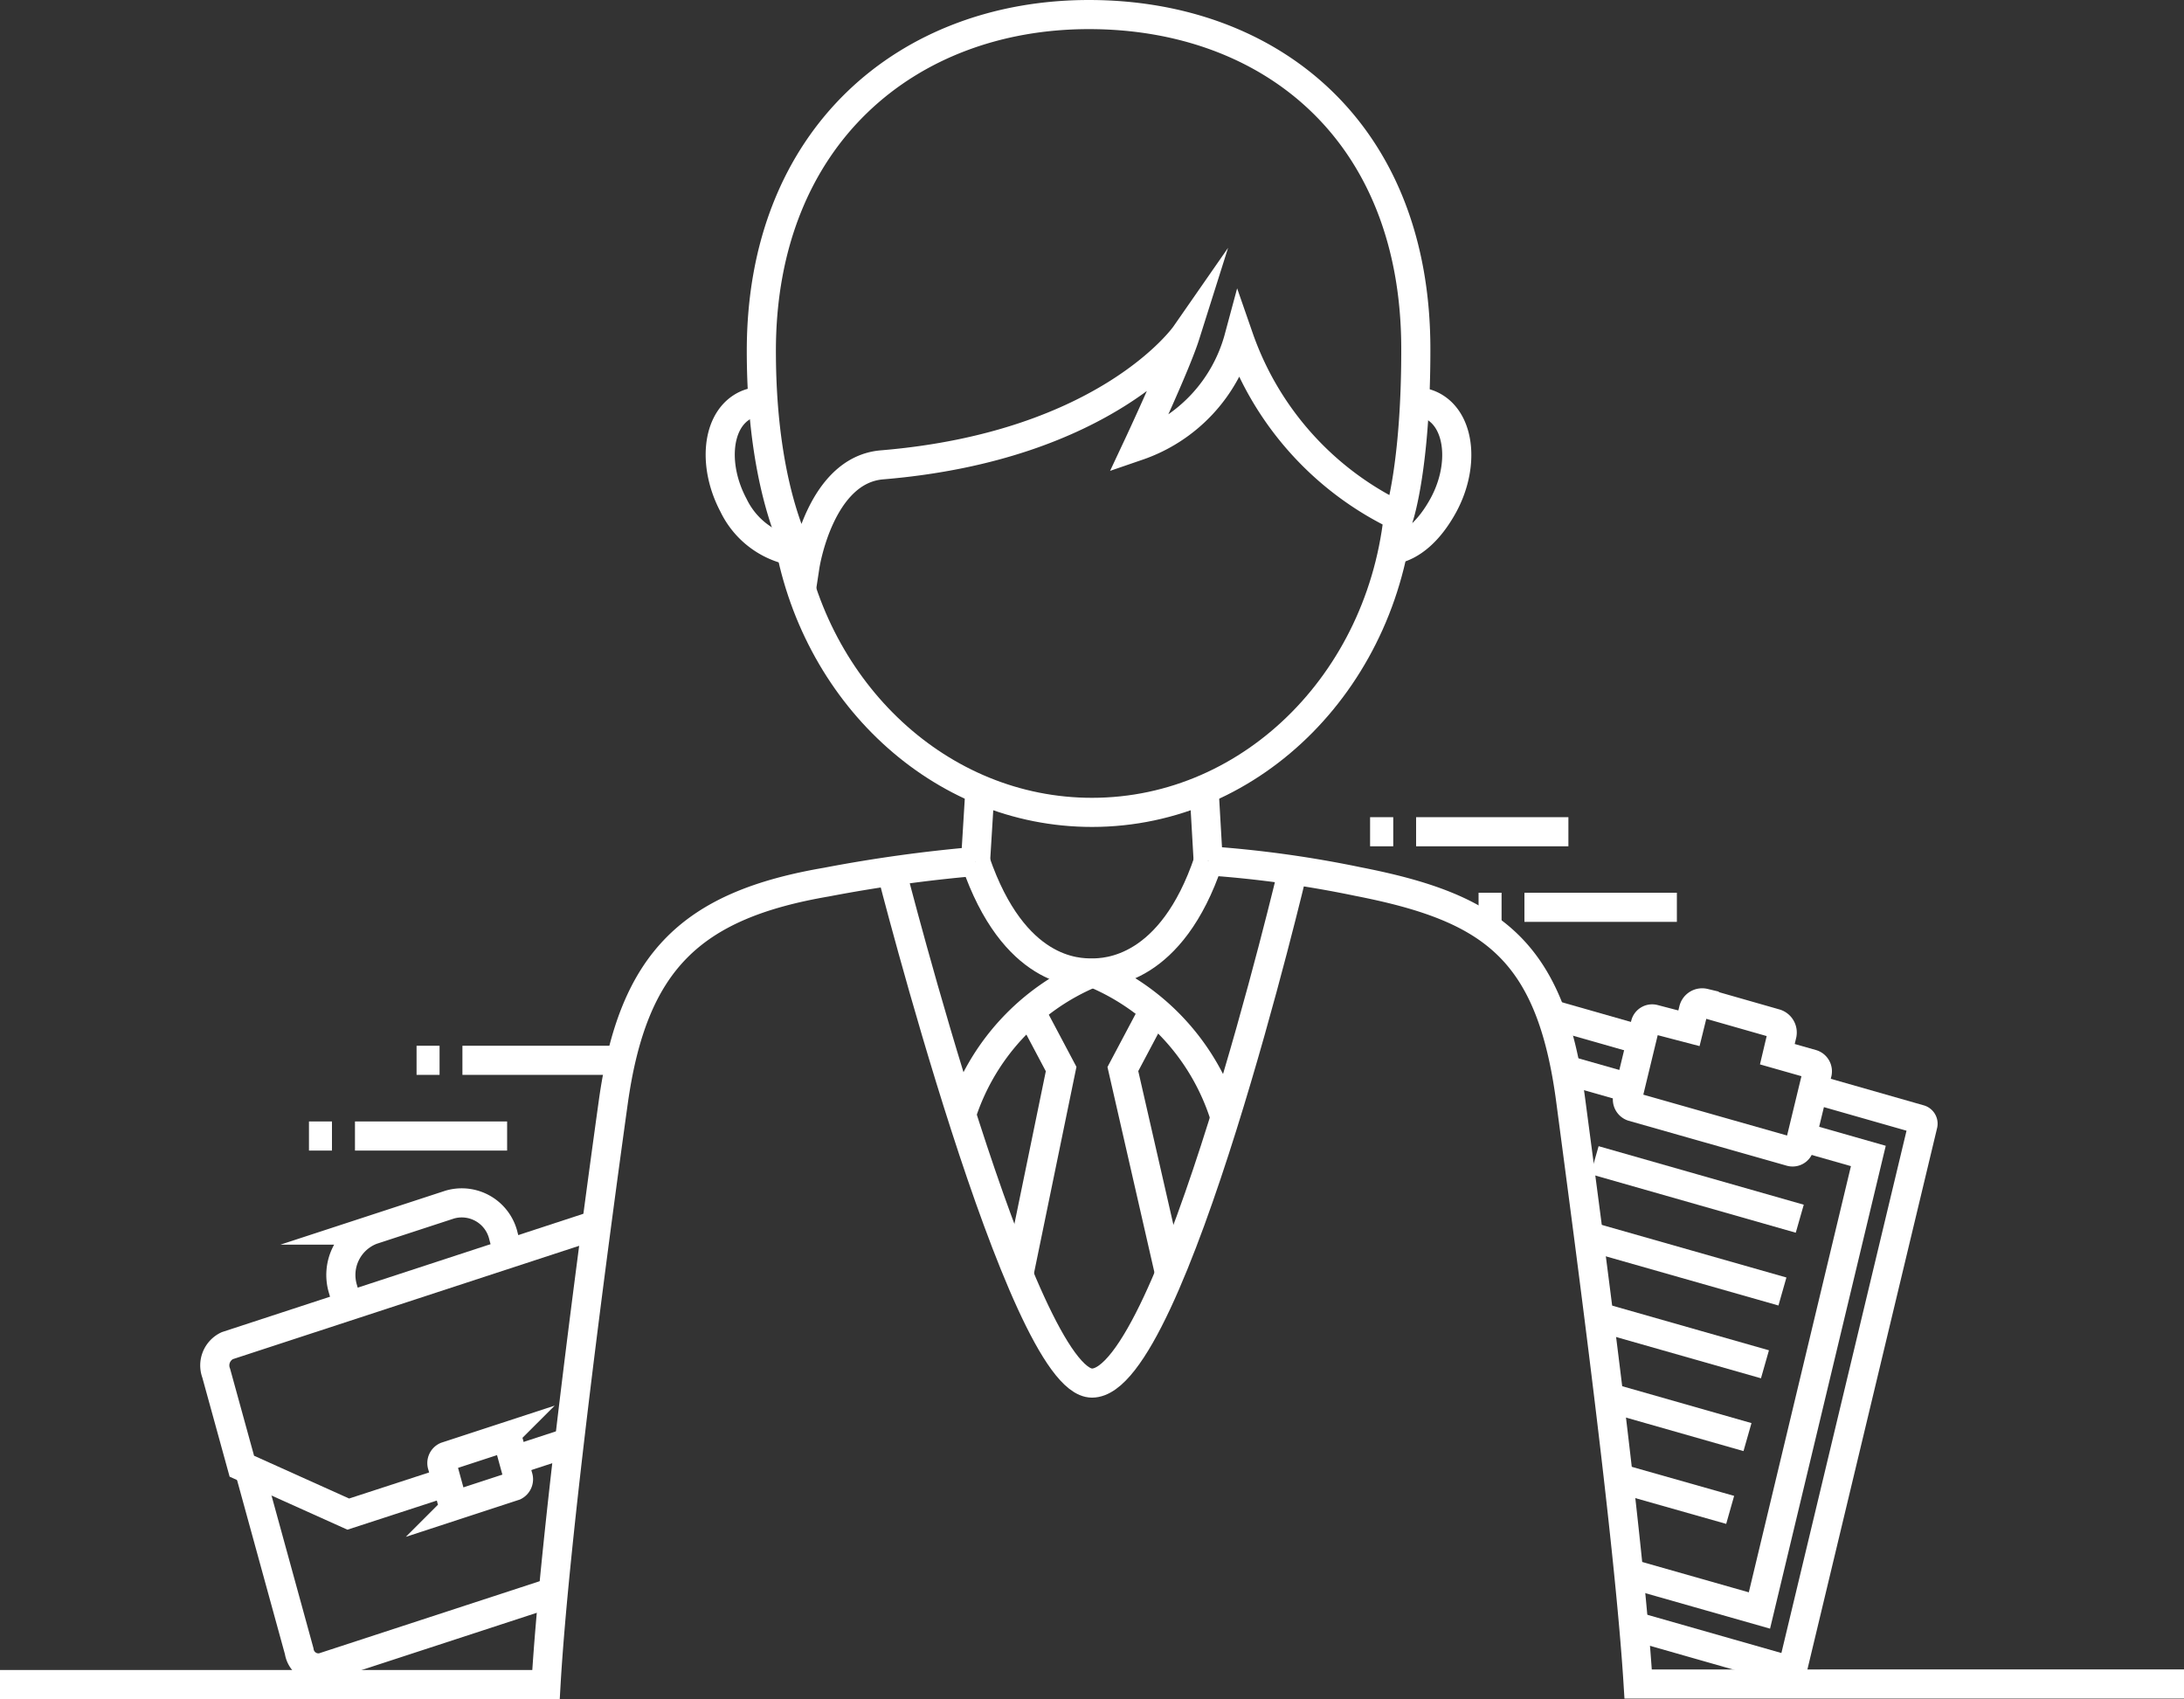 <svg xmlns="http://www.w3.org/2000/svg" viewBox="0 0 150 116.71"><rect x="0" y="0" width="150" height="116.71" fill="#333333" stroke="none"/><defs><style>.cls-1,.cls-2,.cls-3,.cls-4{fill:none;stroke-width:2px;}.cls-1,.cls-2,.cls-4{stroke:#fff;}.cls-1{stroke-miterlimit:8;}.cls-3{stroke:#fff;}.cls-3,.cls-4{stroke-miterlimit:10;}</style></defs><title>hoverBox-icon1</title><g id="圖層_2" data-name="圖層 2"><g id="圖層_1-2" data-name="圖層 1"><path class="cls-1" d="M74.79,1c-12.43,0-22.5,8.35-22.5,23.1,0,10.42,3,14.76,3,14.76s1-6.57,5.28-6.93C76.1,30.64,81.41,23,81.41,23c-.66,2.09-3.26,7.63-3.26,7.63a10.83,10.83,0,0,0,6.94-7.43,21.35,21.35,0,0,0,11,12.27s1.15-3.44,1.15-11.41C97.28,9,87.21,1,74.79,1Z"/><path class="cls-2" d="M96.13,34.43c-.81,12-10,21.37-21.13,21.37h0c-10.46,0-19.15-8.26-20.88-19.11"/><path class="cls-2" d="M54.12,37.77a5.71,5.71,0,0,1-3.74-3.06C49,32.12,49.19,29.13,50.9,28a2.52,2.52,0,0,1,1.43-.42"/><path class="cls-2" d="M95.61,37.77c1.36-.22,2.58-1.34,3.52-3.06,1.41-2.59,1.18-5.58-.52-6.69a2.48,2.48,0,0,0-1.25-.41"/><line class="cls-2" x1="67" y1="59.17" x2="67.31" y2="54.13"/><line class="cls-2" x1="82.69" y1="54.1" x2="82.98" y2="59.13"/><path class="cls-2" d="M88.81,59.69S80.47,95,75,95c-4.82,0-13.8-35.29-13.8-35.29"/><path class="cls-2" d="M83,59.13c-2.55,7.58-7,7.7-8,7.7s-5.37,0-8-7.66"/><path class="cls-2" d="M75,66.83a15.78,15.78,0,0,0-9,9.84"/><path class="cls-2" d="M75.11,66.83a15.81,15.81,0,0,1,9,9.84"/><polyline class="cls-2" points="70 87.43 72.88 73.43 70.76 69.43"/><polyline class="cls-2" points="79.24 69.43 77.12 73.43 80.32 87.43"/><path class="cls-2" d="M83,59.13a76.74,76.74,0,0,1,10.26,1.42c9.16,1.79,13.26,4.6,14.63,15.12,1.32,10,4,30,4.62,40H150"/><path class="cls-2" d="M0,115.71H37.5c.58-10.07,3.24-30.07,4.62-40,1.35-9.7,5.35-13.53,14.64-15.12A100.37,100.37,0,0,1,67,59.17"/><path class="cls-3" d="M35.58,101.43a.52.52,0,0,1-.25.64l-3.79,1.24a.47.47,0,0,1-.54-.38l-.62-2.26a.5.5,0,0,1,.26-.63l3.79-1.24a.45.45,0,0,1,.53.37Z"/><path class="cls-3" d="M41.36,84,15.61,92.43a1.5,1.5,0,0,0-.76,1.89l1.76,6.39L23.92,104l6.78-2.21"/><line class="cls-3" x1="35.27" y1="100.32" x2="39.4" y2="98.97"/><path class="cls-3" d="M17.12,100.94l3.43,12.48a1.34,1.34,0,0,0,1.59,1.12l16-5.23"/><path class="cls-3" d="M35,86.46l-.42-1.55a2.94,2.94,0,0,0-3.69-2.17l-5.35,1.75a3.3,3.3,0,0,0-2,4L24,90.07"/><path class="cls-4" d="M112,111.63l10.8,3.08a.29.29,0,0,0,.35-.22l8.92-37.24a.31.31,0,0,0-.2-.36l-7.32-2.09"/><line class="cls-4" x1="112.7" y1="71.43" x2="106.77" y2="69.74"/><line class="cls-4" x1="107.34" y1="73.43" x2="111.91" y2="74.73"/><polyline class="cls-4" points="123.76 78.1 128.32 79.4 120.84 110.62 111.88 108.07"/><path class="cls-4" d="M111.79,75.38a.53.53,0,0,0,.34.64L123,79.11a.48.48,0,0,0,.59-.38l1.21-5a.52.52,0,0,0-.34-.64l-2.39-.68.31-1.31a.65.65,0,0,0-.43-.8l-4.9-1.4a.61.61,0,0,0-.74.47L116,70.63,113.59,70a.48.48,0,0,0-.59.38Z"/><line class="cls-4" x1="109.52" y1="79.69" x2="123.61" y2="83.71"/><line class="cls-4" x1="109.15" y1="84.93" x2="122.42" y2="88.71"/><line class="cls-4" x1="109.71" y1="90.43" x2="121.22" y2="93.71"/><line class="cls-4" x1="110.52" y1="96" x2="120.02" y2="98.71"/><line class="cls-4" x1="111.11" y1="101.52" x2="118.83" y2="103.71"/><line class="cls-2" x1="28.61" y1="72.83" x2="30.19" y2="72.83"/><line class="cls-2" x1="31.76" y1="72.83" x2="42.23" y2="72.83"/><line class="cls-2" x1="21.22" y1="78.03" x2="22.8" y2="78.03"/><line class="cls-2" x1="24.38" y1="78.03" x2="34.83" y2="78.03"/><line class="cls-2" x1="94.1" y1="57.13" x2="95.69" y2="57.13"/><line class="cls-2" x1="97.26" y1="57.13" x2="107.72" y2="57.13"/><line class="cls-2" x1="101.55" y1="62.32" x2="103.13" y2="62.32"/><line class="cls-2" x1="104.7" y1="62.32" x2="115.17" y2="62.32"/></g></g></svg>